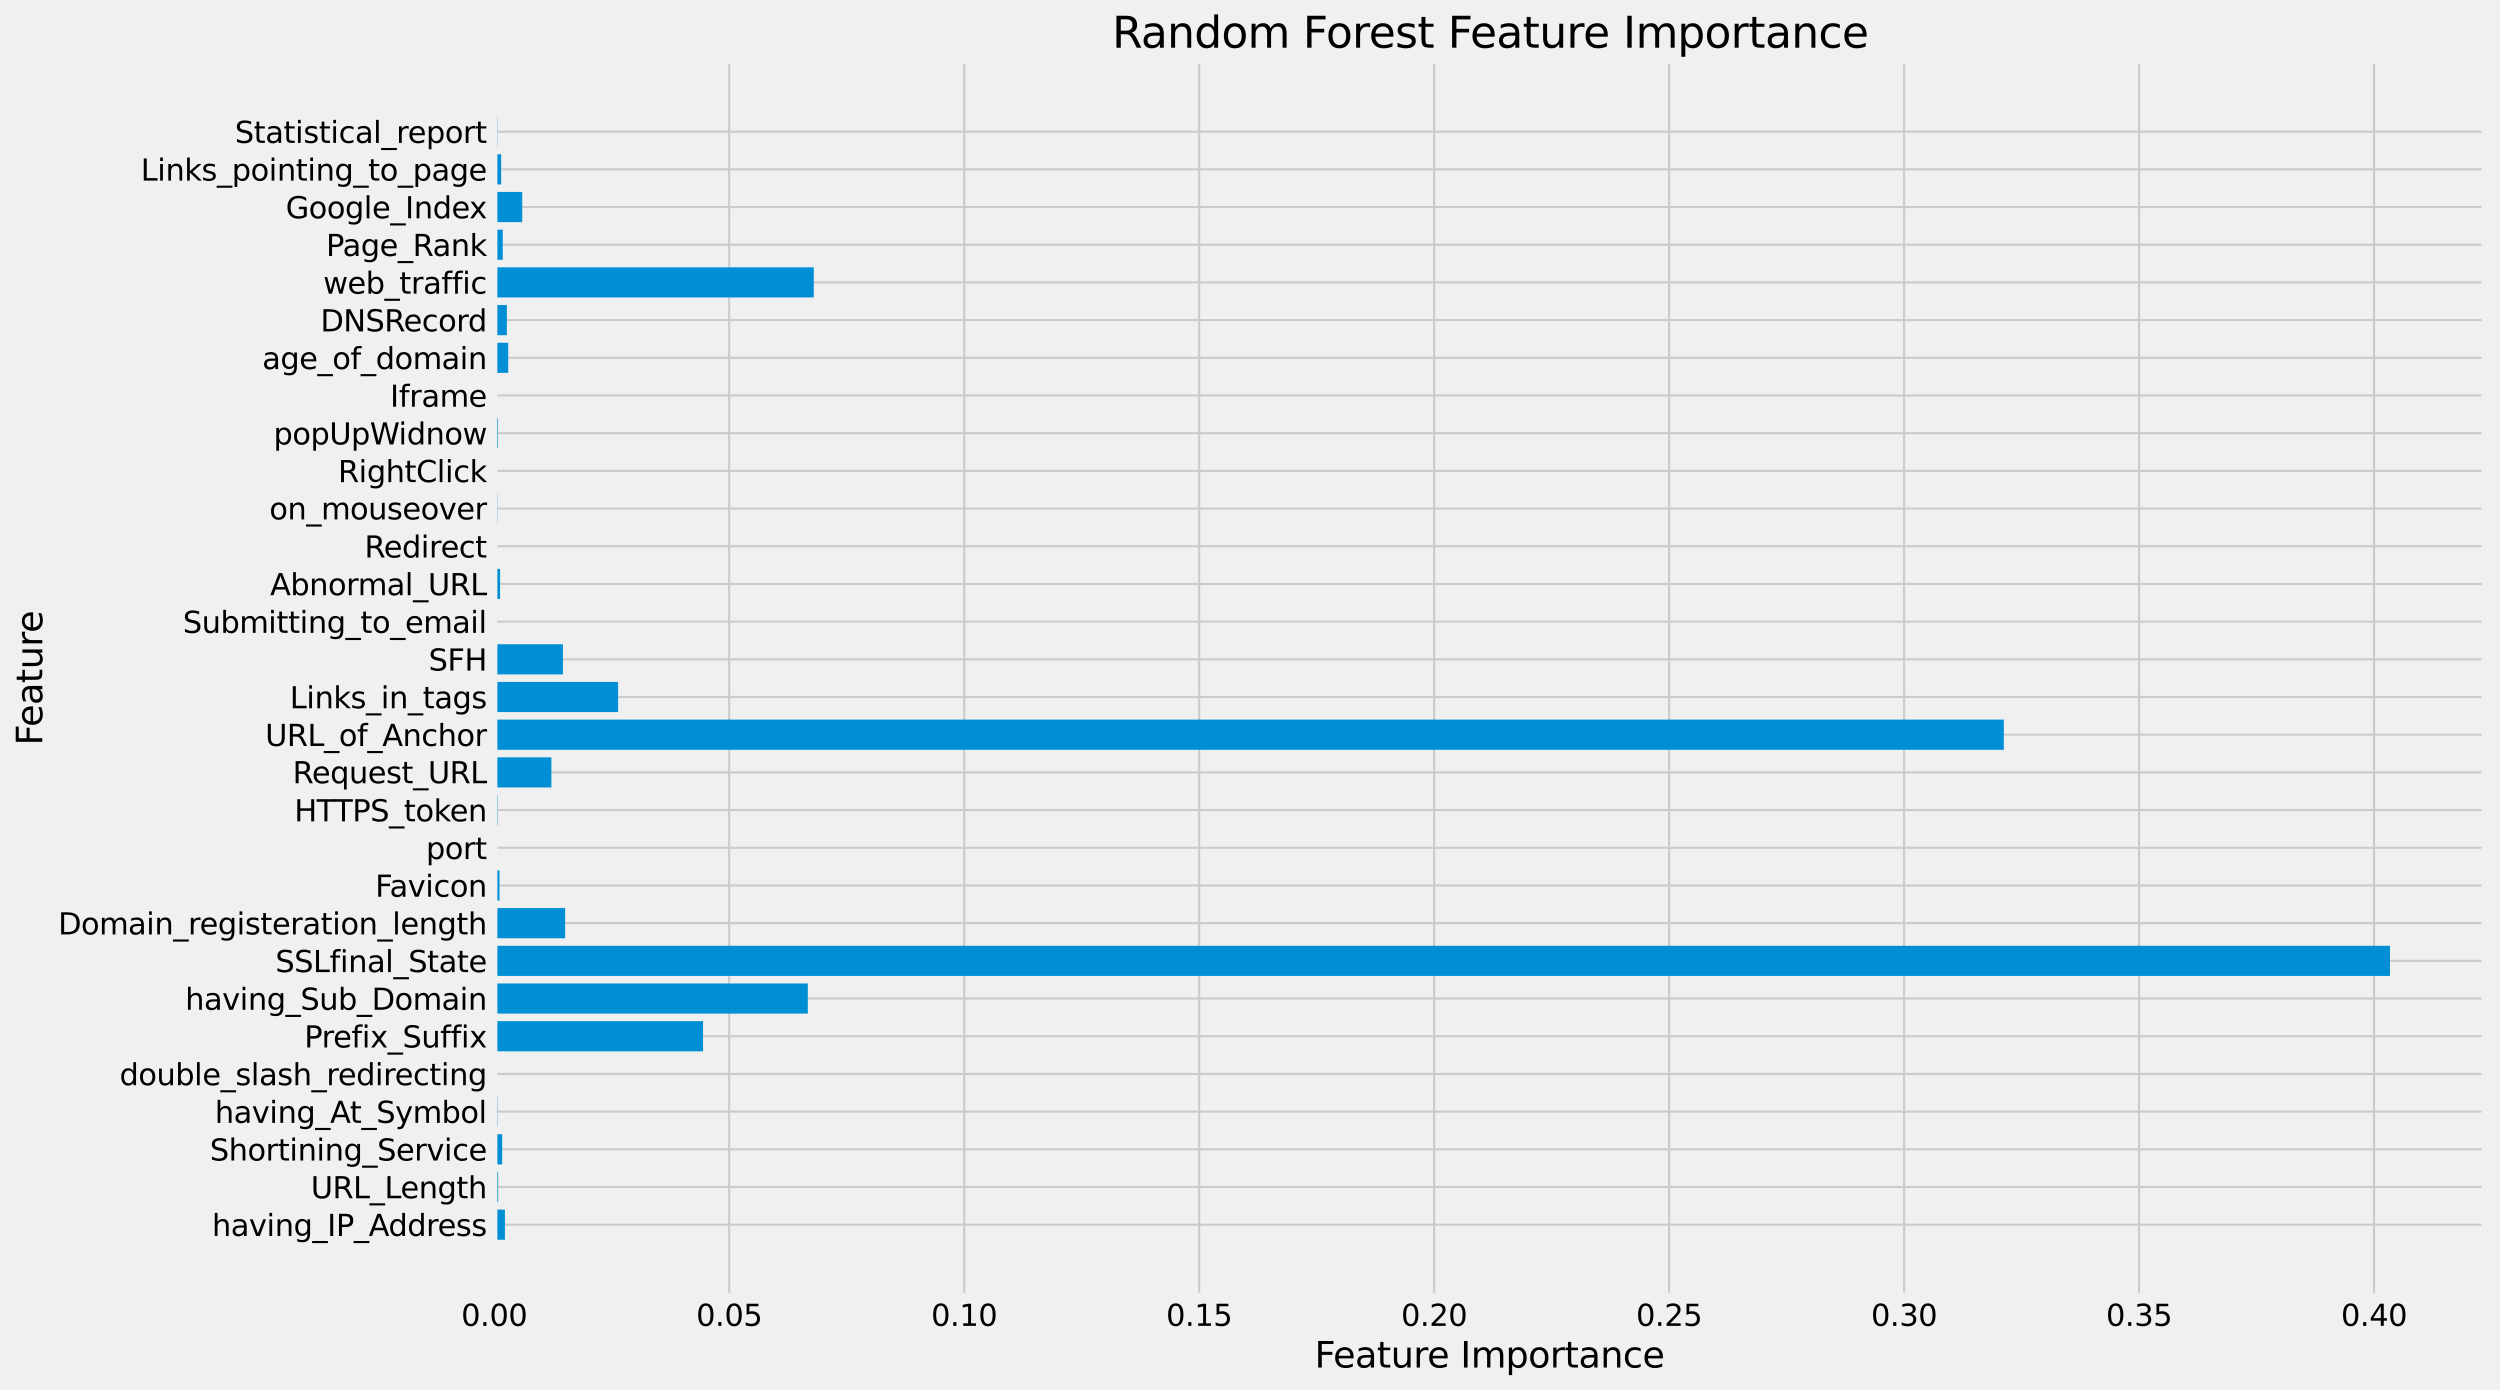 <?xml version="1.0" encoding="utf-8" standalone="no"?>
<!DOCTYPE svg PUBLIC "-//W3C//DTD SVG 1.1//EN"
  "http://www.w3.org/Graphics/SVG/1.1/DTD/svg11.dtd">
<svg xmlns:xlink="http://www.w3.org/1999/xlink" width="1180.088pt" height="656.227pt" viewBox="0 0 1180.088 656.227" xmlns="http://www.w3.org/2000/svg" version="1.1">
 <defs>
  <style type="text/css">*{stroke-linejoin: round; stroke-linecap: butt}</style>
 </defs>
 <g id="figure_1">
  <g id="patch_1">
   <path d="M 0 656.227 
L 1180.088 656.227 
L 1180.088 0 
L 0 0 
z
" style="fill: #f0f0f0"/>
  </g>
  <g id="axes_1">
   <g id="patch_2">
    <path d="M 233.288 611.718 
L 1172.888 611.718 
L 1172.888 28.518 
L 233.288 28.518 
z
" style="fill: #f0f0f0"/>
   </g>
   <g id="matplotlib.axis_1">
    <g id="xtick_1">
     <g id="line2d_1">
      <path d="M 233.288 611.718 
L 233.288 28.518 
" clip-path="url(#p8e2b7fcf3c)" style="fill: none; stroke: #cbcbcb"/>
     </g>
     <g id="line2d_2"/>
     <g id="text_1">
      <!-- 0.00 -->
      <g transform="translate(217.702 625.856)scale(0.14 -0.14)">
       <defs>
        <path id="DejaVuSans-30" d="M 2034 4250 
Q 1547 4250 1301 3770 
Q 1056 3291 1056 2328 
Q 1056 1369 1301 889 
Q 1547 409 2034 409 
Q 2525 409 2770 889 
Q 3016 1369 3016 2328 
Q 3016 3291 2770 3770 
Q 2525 4250 2034 4250 
z
M 2034 4750 
Q 2819 4750 3233 4129 
Q 3647 3509 3647 2328 
Q 3647 1150 3233 529 
Q 2819 -91 2034 -91 
Q 1250 -91 836 529 
Q 422 1150 422 2328 
Q 422 3509 836 4129 
Q 1250 4750 2034 4750 
z
" transform="scale(0.016)"/>
        <path id="DejaVuSans-2e" d="M 684 794 
L 1344 794 
L 1344 0 
L 684 0 
L 684 794 
z
" transform="scale(0.016)"/>
       </defs>
       <use xlink:href="#DejaVuSans-30"/>
       <use xlink:href="#DejaVuSans-2e" x="63.623"/>
       <use xlink:href="#DejaVuSans-30" x="95.41"/>
       <use xlink:href="#DejaVuSans-30" x="159.033"/>
      </g>
     </g>
    </g>
    <g id="xtick_2">
     <g id="line2d_3">
      <path d="M 344.205 611.718 
L 344.205 28.518 
" clip-path="url(#p8e2b7fcf3c)" style="fill: none; stroke: #cbcbcb"/>
     </g>
     <g id="line2d_4"/>
     <g id="text_2">
      <!-- 0.05 -->
      <g transform="translate(328.619 625.856)scale(0.14 -0.14)">
       <defs>
        <path id="DejaVuSans-35" d="M 691 4666 
L 3169 4666 
L 3169 4134 
L 1269 4134 
L 1269 2991 
Q 1406 3038 1543 3061 
Q 1681 3084 1819 3084 
Q 2600 3084 3056 2656 
Q 3513 2228 3513 1497 
Q 3513 744 3044 326 
Q 2575 -91 1722 -91 
Q 1428 -91 1123 -41 
Q 819 9 494 109 
L 494 744 
Q 775 591 1075 516 
Q 1375 441 1709 441 
Q 2250 441 2565 725 
Q 2881 1009 2881 1497 
Q 2881 1984 2565 2268 
Q 2250 2553 1709 2553 
Q 1456 2553 1204 2497 
Q 953 2441 691 2322 
L 691 4666 
z
" transform="scale(0.016)"/>
       </defs>
       <use xlink:href="#DejaVuSans-30"/>
       <use xlink:href="#DejaVuSans-2e" x="63.623"/>
       <use xlink:href="#DejaVuSans-30" x="95.41"/>
       <use xlink:href="#DejaVuSans-35" x="159.033"/>
      </g>
     </g>
    </g>
    <g id="xtick_3">
     <g id="line2d_5">
      <path d="M 455.123 611.718 
L 455.123 28.518 
" clip-path="url(#p8e2b7fcf3c)" style="fill: none; stroke: #cbcbcb"/>
     </g>
     <g id="line2d_6"/>
     <g id="text_3">
      <!-- 0.10 -->
      <g transform="translate(439.537 625.856)scale(0.14 -0.14)">
       <defs>
        <path id="DejaVuSans-31" d="M 794 531 
L 1825 531 
L 1825 4091 
L 703 3866 
L 703 4441 
L 1819 4666 
L 2450 4666 
L 2450 531 
L 3481 531 
L 3481 0 
L 794 0 
L 794 531 
z
" transform="scale(0.016)"/>
       </defs>
       <use xlink:href="#DejaVuSans-30"/>
       <use xlink:href="#DejaVuSans-2e" x="63.623"/>
       <use xlink:href="#DejaVuSans-31" x="95.41"/>
       <use xlink:href="#DejaVuSans-30" x="159.033"/>
      </g>
     </g>
    </g>
    <g id="xtick_4">
     <g id="line2d_7">
      <path d="M 566.04 611.718 
L 566.04 28.518 
" clip-path="url(#p8e2b7fcf3c)" style="fill: none; stroke: #cbcbcb"/>
     </g>
     <g id="line2d_8"/>
     <g id="text_4">
      <!-- 0.15 -->
      <g transform="translate(550.455 625.856)scale(0.14 -0.14)">
       <use xlink:href="#DejaVuSans-30"/>
       <use xlink:href="#DejaVuSans-2e" x="63.623"/>
       <use xlink:href="#DejaVuSans-31" x="95.41"/>
       <use xlink:href="#DejaVuSans-35" x="159.033"/>
      </g>
     </g>
    </g>
    <g id="xtick_5">
     <g id="line2d_9">
      <path d="M 676.958 611.718 
L 676.958 28.518 
" clip-path="url(#p8e2b7fcf3c)" style="fill: none; stroke: #cbcbcb"/>
     </g>
     <g id="line2d_10"/>
     <g id="text_5">
      <!-- 0.20 -->
      <g transform="translate(661.372 625.856)scale(0.14 -0.14)">
       <defs>
        <path id="DejaVuSans-32" d="M 1228 531 
L 3431 531 
L 3431 0 
L 469 0 
L 469 531 
Q 828 903 1448 1529 
Q 2069 2156 2228 2338 
Q 2531 2678 2651 2914 
Q 2772 3150 2772 3378 
Q 2772 3750 2511 3984 
Q 2250 4219 1831 4219 
Q 1534 4219 1204 4116 
Q 875 4013 500 3803 
L 500 4441 
Q 881 4594 1212 4672 
Q 1544 4750 1819 4750 
Q 2544 4750 2975 4387 
Q 3406 4025 3406 3419 
Q 3406 3131 3298 2873 
Q 3191 2616 2906 2266 
Q 2828 2175 2409 1742 
Q 1991 1309 1228 531 
z
" transform="scale(0.016)"/>
       </defs>
       <use xlink:href="#DejaVuSans-30"/>
       <use xlink:href="#DejaVuSans-2e" x="63.623"/>
       <use xlink:href="#DejaVuSans-32" x="95.41"/>
       <use xlink:href="#DejaVuSans-30" x="159.033"/>
      </g>
     </g>
    </g>
    <g id="xtick_6">
     <g id="line2d_11">
      <path d="M 787.876 611.718 
L 787.876 28.518 
" clip-path="url(#p8e2b7fcf3c)" style="fill: none; stroke: #cbcbcb"/>
     </g>
     <g id="line2d_12"/>
     <g id="text_6">
      <!-- 0.25 -->
      <g transform="translate(772.29 625.856)scale(0.14 -0.14)">
       <use xlink:href="#DejaVuSans-30"/>
       <use xlink:href="#DejaVuSans-2e" x="63.623"/>
       <use xlink:href="#DejaVuSans-32" x="95.41"/>
       <use xlink:href="#DejaVuSans-35" x="159.033"/>
      </g>
     </g>
    </g>
    <g id="xtick_7">
     <g id="line2d_13">
      <path d="M 898.793 611.718 
L 898.793 28.518 
" clip-path="url(#p8e2b7fcf3c)" style="fill: none; stroke: #cbcbcb"/>
     </g>
     <g id="line2d_14"/>
     <g id="text_7">
      <!-- 0.30 -->
      <g transform="translate(883.207 625.856)scale(0.14 -0.14)">
       <defs>
        <path id="DejaVuSans-33" d="M 2597 2516 
Q 3050 2419 3304 2112 
Q 3559 1806 3559 1356 
Q 3559 666 3084 287 
Q 2609 -91 1734 -91 
Q 1441 -91 1130 -33 
Q 819 25 488 141 
L 488 750 
Q 750 597 1062 519 
Q 1375 441 1716 441 
Q 2309 441 2620 675 
Q 2931 909 2931 1356 
Q 2931 1769 2642 2001 
Q 2353 2234 1838 2234 
L 1294 2234 
L 1294 2753 
L 1863 2753 
Q 2328 2753 2575 2939 
Q 2822 3125 2822 3475 
Q 2822 3834 2567 4026 
Q 2313 4219 1838 4219 
Q 1578 4219 1281 4162 
Q 984 4106 628 3988 
L 628 4550 
Q 988 4650 1302 4700 
Q 1616 4750 1894 4750 
Q 2613 4750 3031 4423 
Q 3450 4097 3450 3541 
Q 3450 3153 3228 2886 
Q 3006 2619 2597 2516 
z
" transform="scale(0.016)"/>
       </defs>
       <use xlink:href="#DejaVuSans-30"/>
       <use xlink:href="#DejaVuSans-2e" x="63.623"/>
       <use xlink:href="#DejaVuSans-33" x="95.41"/>
       <use xlink:href="#DejaVuSans-30" x="159.033"/>
      </g>
     </g>
    </g>
    <g id="xtick_8">
     <g id="line2d_15">
      <path d="M 1009.711 611.718 
L 1009.711 28.518 
" clip-path="url(#p8e2b7fcf3c)" style="fill: none; stroke: #cbcbcb"/>
     </g>
     <g id="line2d_16"/>
     <g id="text_8">
      <!-- 0.35 -->
      <g transform="translate(994.125 625.856)scale(0.14 -0.14)">
       <use xlink:href="#DejaVuSans-30"/>
       <use xlink:href="#DejaVuSans-2e" x="63.623"/>
       <use xlink:href="#DejaVuSans-33" x="95.41"/>
       <use xlink:href="#DejaVuSans-35" x="159.033"/>
      </g>
     </g>
    </g>
    <g id="xtick_9">
     <g id="line2d_17">
      <path d="M 1120.628 611.718 
L 1120.628 28.518 
" clip-path="url(#p8e2b7fcf3c)" style="fill: none; stroke: #cbcbcb"/>
     </g>
     <g id="line2d_18"/>
     <g id="text_9">
      <!-- 0.40 -->
      <g transform="translate(1105.042 625.856)scale(0.14 -0.14)">
       <defs>
        <path id="DejaVuSans-34" d="M 2419 4116 
L 825 1625 
L 2419 1625 
L 2419 4116 
z
M 2253 4666 
L 3047 4666 
L 3047 1625 
L 3713 1625 
L 3713 1100 
L 3047 1100 
L 3047 0 
L 2419 0 
L 2419 1100 
L 313 1100 
L 313 1709 
L 2253 4666 
z
" transform="scale(0.016)"/>
       </defs>
       <use xlink:href="#DejaVuSans-30"/>
       <use xlink:href="#DejaVuSans-2e" x="63.623"/>
       <use xlink:href="#DejaVuSans-34" x="95.41"/>
       <use xlink:href="#DejaVuSans-30" x="159.033"/>
      </g>
     </g>
    </g>
    <g id="text_10">
     <!-- Feature Importance -->
     <g transform="translate(620.546 645.533)scale(0.168 -0.168)">
      <defs>
       <path id="DejaVuSans-46" d="M 628 4666 
L 3309 4666 
L 3309 4134 
L 1259 4134 
L 1259 2759 
L 3109 2759 
L 3109 2228 
L 1259 2228 
L 1259 0 
L 628 0 
L 628 4666 
z
" transform="scale(0.016)"/>
       <path id="DejaVuSans-65" d="M 3597 1894 
L 3597 1613 
L 953 1613 
Q 991 1019 1311 708 
Q 1631 397 2203 397 
Q 2534 397 2845 478 
Q 3156 559 3463 722 
L 3463 178 
Q 3153 47 2828 -22 
Q 2503 -91 2169 -91 
Q 1331 -91 842 396 
Q 353 884 353 1716 
Q 353 2575 817 3079 
Q 1281 3584 2069 3584 
Q 2775 3584 3186 3129 
Q 3597 2675 3597 1894 
z
M 3022 2063 
Q 3016 2534 2758 2815 
Q 2500 3097 2075 3097 
Q 1594 3097 1305 2825 
Q 1016 2553 972 2059 
L 3022 2063 
z
" transform="scale(0.016)"/>
       <path id="DejaVuSans-61" d="M 2194 1759 
Q 1497 1759 1228 1600 
Q 959 1441 959 1056 
Q 959 750 1161 570 
Q 1363 391 1709 391 
Q 2188 391 2477 730 
Q 2766 1069 2766 1631 
L 2766 1759 
L 2194 1759 
z
M 3341 1997 
L 3341 0 
L 2766 0 
L 2766 531 
Q 2569 213 2275 61 
Q 1981 -91 1556 -91 
Q 1019 -91 701 211 
Q 384 513 384 1019 
Q 384 1609 779 1909 
Q 1175 2209 1959 2209 
L 2766 2209 
L 2766 2266 
Q 2766 2663 2505 2880 
Q 2244 3097 1772 3097 
Q 1472 3097 1187 3025 
Q 903 2953 641 2809 
L 641 3341 
Q 956 3463 1253 3523 
Q 1550 3584 1831 3584 
Q 2591 3584 2966 3190 
Q 3341 2797 3341 1997 
z
" transform="scale(0.016)"/>
       <path id="DejaVuSans-74" d="M 1172 4494 
L 1172 3500 
L 2356 3500 
L 2356 3053 
L 1172 3053 
L 1172 1153 
Q 1172 725 1289 603 
Q 1406 481 1766 481 
L 2356 481 
L 2356 0 
L 1766 0 
Q 1100 0 847 248 
Q 594 497 594 1153 
L 594 3053 
L 172 3053 
L 172 3500 
L 594 3500 
L 594 4494 
L 1172 4494 
z
" transform="scale(0.016)"/>
       <path id="DejaVuSans-75" d="M 544 1381 
L 544 3500 
L 1119 3500 
L 1119 1403 
Q 1119 906 1312 657 
Q 1506 409 1894 409 
Q 2359 409 2629 706 
Q 2900 1003 2900 1516 
L 2900 3500 
L 3475 3500 
L 3475 0 
L 2900 0 
L 2900 538 
Q 2691 219 2414 64 
Q 2138 -91 1772 -91 
Q 1169 -91 856 284 
Q 544 659 544 1381 
z
M 1991 3584 
L 1991 3584 
z
" transform="scale(0.016)"/>
       <path id="DejaVuSans-72" d="M 2631 2963 
Q 2534 3019 2420 3045 
Q 2306 3072 2169 3072 
Q 1681 3072 1420 2755 
Q 1159 2438 1159 1844 
L 1159 0 
L 581 0 
L 581 3500 
L 1159 3500 
L 1159 2956 
Q 1341 3275 1631 3429 
Q 1922 3584 2338 3584 
Q 2397 3584 2469 3576 
Q 2541 3569 2628 3553 
L 2631 2963 
z
" transform="scale(0.016)"/>
       <path id="DejaVuSans-20" transform="scale(0.016)"/>
       <path id="DejaVuSans-49" d="M 628 4666 
L 1259 4666 
L 1259 0 
L 628 0 
L 628 4666 
z
" transform="scale(0.016)"/>
       <path id="DejaVuSans-6d" d="M 3328 2828 
Q 3544 3216 3844 3400 
Q 4144 3584 4550 3584 
Q 5097 3584 5394 3201 
Q 5691 2819 5691 2113 
L 5691 0 
L 5113 0 
L 5113 2094 
Q 5113 2597 4934 2840 
Q 4756 3084 4391 3084 
Q 3944 3084 3684 2787 
Q 3425 2491 3425 1978 
L 3425 0 
L 2847 0 
L 2847 2094 
Q 2847 2600 2669 2842 
Q 2491 3084 2119 3084 
Q 1678 3084 1418 2786 
Q 1159 2488 1159 1978 
L 1159 0 
L 581 0 
L 581 3500 
L 1159 3500 
L 1159 2956 
Q 1356 3278 1631 3431 
Q 1906 3584 2284 3584 
Q 2666 3584 2933 3390 
Q 3200 3197 3328 2828 
z
" transform="scale(0.016)"/>
       <path id="DejaVuSans-70" d="M 1159 525 
L 1159 -1331 
L 581 -1331 
L 581 3500 
L 1159 3500 
L 1159 2969 
Q 1341 3281 1617 3432 
Q 1894 3584 2278 3584 
Q 2916 3584 3314 3078 
Q 3713 2572 3713 1747 
Q 3713 922 3314 415 
Q 2916 -91 2278 -91 
Q 1894 -91 1617 61 
Q 1341 213 1159 525 
z
M 3116 1747 
Q 3116 2381 2855 2742 
Q 2594 3103 2138 3103 
Q 1681 3103 1420 2742 
Q 1159 2381 1159 1747 
Q 1159 1113 1420 752 
Q 1681 391 2138 391 
Q 2594 391 2855 752 
Q 3116 1113 3116 1747 
z
" transform="scale(0.016)"/>
       <path id="DejaVuSans-6f" d="M 1959 3097 
Q 1497 3097 1228 2736 
Q 959 2375 959 1747 
Q 959 1119 1226 758 
Q 1494 397 1959 397 
Q 2419 397 2687 759 
Q 2956 1122 2956 1747 
Q 2956 2369 2687 2733 
Q 2419 3097 1959 3097 
z
M 1959 3584 
Q 2709 3584 3137 3096 
Q 3566 2609 3566 1747 
Q 3566 888 3137 398 
Q 2709 -91 1959 -91 
Q 1206 -91 779 398 
Q 353 888 353 1747 
Q 353 2609 779 3096 
Q 1206 3584 1959 3584 
z
" transform="scale(0.016)"/>
       <path id="DejaVuSans-6e" d="M 3513 2113 
L 3513 0 
L 2938 0 
L 2938 2094 
Q 2938 2591 2744 2837 
Q 2550 3084 2163 3084 
Q 1697 3084 1428 2787 
Q 1159 2491 1159 1978 
L 1159 0 
L 581 0 
L 581 3500 
L 1159 3500 
L 1159 2956 
Q 1366 3272 1645 3428 
Q 1925 3584 2291 3584 
Q 2894 3584 3203 3211 
Q 3513 2838 3513 2113 
z
" transform="scale(0.016)"/>
       <path id="DejaVuSans-63" d="M 3122 3366 
L 3122 2828 
Q 2878 2963 2633 3030 
Q 2388 3097 2138 3097 
Q 1578 3097 1268 2742 
Q 959 2388 959 1747 
Q 959 1106 1268 751 
Q 1578 397 2138 397 
Q 2388 397 2633 464 
Q 2878 531 3122 666 
L 3122 134 
Q 2881 22 2623 -34 
Q 2366 -91 2075 -91 
Q 1284 -91 818 406 
Q 353 903 353 1747 
Q 353 2603 823 3093 
Q 1294 3584 2113 3584 
Q 2378 3584 2631 3529 
Q 2884 3475 3122 3366 
z
" transform="scale(0.016)"/>
      </defs>
      <use xlink:href="#DejaVuSans-46"/>
      <use xlink:href="#DejaVuSans-65" x="52.02"/>
      <use xlink:href="#DejaVuSans-61" x="113.543"/>
      <use xlink:href="#DejaVuSans-74" x="174.822"/>
      <use xlink:href="#DejaVuSans-75" x="214.031"/>
      <use xlink:href="#DejaVuSans-72" x="277.41"/>
      <use xlink:href="#DejaVuSans-65" x="316.273"/>
      <use xlink:href="#DejaVuSans-20" x="377.797"/>
      <use xlink:href="#DejaVuSans-49" x="409.584"/>
      <use xlink:href="#DejaVuSans-6d" x="439.076"/>
      <use xlink:href="#DejaVuSans-70" x="536.488"/>
      <use xlink:href="#DejaVuSans-6f" x="599.965"/>
      <use xlink:href="#DejaVuSans-72" x="661.146"/>
      <use xlink:href="#DejaVuSans-74" x="702.26"/>
      <use xlink:href="#DejaVuSans-61" x="741.469"/>
      <use xlink:href="#DejaVuSans-6e" x="802.748"/>
      <use xlink:href="#DejaVuSans-63" x="866.127"/>
      <use xlink:href="#DejaVuSans-65" x="921.107"/>
     </g>
    </g>
   </g>
   <g id="matplotlib.axis_2">
    <g id="ytick_1">
     <g id="line2d_19">
      <path d="M 233.288 578.093 
L 1172.888 578.093 
" clip-path="url(#p8e2b7fcf3c)" style="fill: none; stroke: #cbcbcb"/>
     </g>
     <g id="line2d_20"/>
     <g id="text_11">
      <!-- having_IP_Address -->
      <g transform="translate(100.08 583.412)scale(0.14 -0.14)">
       <defs>
        <path id="DejaVuSans-68" d="M 3513 2113 
L 3513 0 
L 2938 0 
L 2938 2094 
Q 2938 2591 2744 2837 
Q 2550 3084 2163 3084 
Q 1697 3084 1428 2787 
Q 1159 2491 1159 1978 
L 1159 0 
L 581 0 
L 581 4863 
L 1159 4863 
L 1159 2956 
Q 1366 3272 1645 3428 
Q 1925 3584 2291 3584 
Q 2894 3584 3203 3211 
Q 3513 2838 3513 2113 
z
" transform="scale(0.016)"/>
        <path id="DejaVuSans-76" d="M 191 3500 
L 800 3500 
L 1894 563 
L 2988 3500 
L 3597 3500 
L 2284 0 
L 1503 0 
L 191 3500 
z
" transform="scale(0.016)"/>
        <path id="DejaVuSans-69" d="M 603 3500 
L 1178 3500 
L 1178 0 
L 603 0 
L 603 3500 
z
M 603 4863 
L 1178 4863 
L 1178 4134 
L 603 4134 
L 603 4863 
z
" transform="scale(0.016)"/>
        <path id="DejaVuSans-67" d="M 2906 1791 
Q 2906 2416 2648 2759 
Q 2391 3103 1925 3103 
Q 1463 3103 1205 2759 
Q 947 2416 947 1791 
Q 947 1169 1205 825 
Q 1463 481 1925 481 
Q 2391 481 2648 825 
Q 2906 1169 2906 1791 
z
M 3481 434 
Q 3481 -459 3084 -895 
Q 2688 -1331 1869 -1331 
Q 1566 -1331 1297 -1286 
Q 1028 -1241 775 -1147 
L 775 -588 
Q 1028 -725 1275 -790 
Q 1522 -856 1778 -856 
Q 2344 -856 2625 -561 
Q 2906 -266 2906 331 
L 2906 616 
Q 2728 306 2450 153 
Q 2172 0 1784 0 
Q 1141 0 747 490 
Q 353 981 353 1791 
Q 353 2603 747 3093 
Q 1141 3584 1784 3584 
Q 2172 3584 2450 3431 
Q 2728 3278 2906 2969 
L 2906 3500 
L 3481 3500 
L 3481 434 
z
" transform="scale(0.016)"/>
        <path id="DejaVuSans-5f" d="M 3263 -1063 
L 3263 -1509 
L -63 -1509 
L -63 -1063 
L 3263 -1063 
z
" transform="scale(0.016)"/>
        <path id="DejaVuSans-50" d="M 1259 4147 
L 1259 2394 
L 2053 2394 
Q 2494 2394 2734 2622 
Q 2975 2850 2975 3272 
Q 2975 3691 2734 3919 
Q 2494 4147 2053 4147 
L 1259 4147 
z
M 628 4666 
L 2053 4666 
Q 2838 4666 3239 4311 
Q 3641 3956 3641 3272 
Q 3641 2581 3239 2228 
Q 2838 1875 2053 1875 
L 1259 1875 
L 1259 0 
L 628 0 
L 628 4666 
z
" transform="scale(0.016)"/>
        <path id="DejaVuSans-41" d="M 2188 4044 
L 1331 1722 
L 3047 1722 
L 2188 4044 
z
M 1831 4666 
L 2547 4666 
L 4325 0 
L 3669 0 
L 3244 1197 
L 1141 1197 
L 716 0 
L 50 0 
L 1831 4666 
z
" transform="scale(0.016)"/>
        <path id="DejaVuSans-64" d="M 2906 2969 
L 2906 4863 
L 3481 4863 
L 3481 0 
L 2906 0 
L 2906 525 
Q 2725 213 2448 61 
Q 2172 -91 1784 -91 
Q 1150 -91 751 415 
Q 353 922 353 1747 
Q 353 2572 751 3078 
Q 1150 3584 1784 3584 
Q 2172 3584 2448 3432 
Q 2725 3281 2906 2969 
z
M 947 1747 
Q 947 1113 1208 752 
Q 1469 391 1925 391 
Q 2381 391 2643 752 
Q 2906 1113 2906 1747 
Q 2906 2381 2643 2742 
Q 2381 3103 1925 3103 
Q 1469 3103 1208 2742 
Q 947 2381 947 1747 
z
" transform="scale(0.016)"/>
        <path id="DejaVuSans-73" d="M 2834 3397 
L 2834 2853 
Q 2591 2978 2328 3040 
Q 2066 3103 1784 3103 
Q 1356 3103 1142 2972 
Q 928 2841 928 2578 
Q 928 2378 1081 2264 
Q 1234 2150 1697 2047 
L 1894 2003 
Q 2506 1872 2764 1633 
Q 3022 1394 3022 966 
Q 3022 478 2636 193 
Q 2250 -91 1575 -91 
Q 1294 -91 989 -36 
Q 684 19 347 128 
L 347 722 
Q 666 556 975 473 
Q 1284 391 1588 391 
Q 1994 391 2212 530 
Q 2431 669 2431 922 
Q 2431 1156 2273 1281 
Q 2116 1406 1581 1522 
L 1381 1569 
Q 847 1681 609 1914 
Q 372 2147 372 2553 
Q 372 3047 722 3315 
Q 1072 3584 1716 3584 
Q 2034 3584 2315 3537 
Q 2597 3491 2834 3397 
z
" transform="scale(0.016)"/>
       </defs>
       <use xlink:href="#DejaVuSans-68"/>
       <use xlink:href="#DejaVuSans-61" x="63.379"/>
       <use xlink:href="#DejaVuSans-76" x="124.658"/>
       <use xlink:href="#DejaVuSans-69" x="183.838"/>
       <use xlink:href="#DejaVuSans-6e" x="211.621"/>
       <use xlink:href="#DejaVuSans-67" x="275"/>
       <use xlink:href="#DejaVuSans-5f" x="338.477"/>
       <use xlink:href="#DejaVuSans-49" x="388.477"/>
       <use xlink:href="#DejaVuSans-50" x="417.969"/>
       <use xlink:href="#DejaVuSans-5f" x="478.271"/>
       <use xlink:href="#DejaVuSans-41" x="528.271"/>
       <use xlink:href="#DejaVuSans-64" x="594.93"/>
       <use xlink:href="#DejaVuSans-64" x="658.406"/>
       <use xlink:href="#DejaVuSans-72" x="721.883"/>
       <use xlink:href="#DejaVuSans-65" x="760.746"/>
       <use xlink:href="#DejaVuSans-73" x="822.27"/>
       <use xlink:href="#DejaVuSans-73" x="874.369"/>
      </g>
     </g>
    </g>
    <g id="ytick_2">
     <g id="line2d_21">
      <path d="M 233.288 560.301 
L 1172.888 560.301 
" clip-path="url(#p8e2b7fcf3c)" style="fill: none; stroke: #cbcbcb"/>
     </g>
     <g id="line2d_22"/>
     <g id="text_12">
      <!-- URL_Length -->
      <g transform="translate(146.722 565.62)scale(0.14 -0.14)">
       <defs>
        <path id="DejaVuSans-55" d="M 556 4666 
L 1191 4666 
L 1191 1831 
Q 1191 1081 1462 751 
Q 1734 422 2344 422 
Q 2950 422 3222 751 
Q 3494 1081 3494 1831 
L 3494 4666 
L 4128 4666 
L 4128 1753 
Q 4128 841 3676 375 
Q 3225 -91 2344 -91 
Q 1459 -91 1007 375 
Q 556 841 556 1753 
L 556 4666 
z
" transform="scale(0.016)"/>
        <path id="DejaVuSans-52" d="M 2841 2188 
Q 3044 2119 3236 1894 
Q 3428 1669 3622 1275 
L 4263 0 
L 3584 0 
L 2988 1197 
Q 2756 1666 2539 1819 
Q 2322 1972 1947 1972 
L 1259 1972 
L 1259 0 
L 628 0 
L 628 4666 
L 2053 4666 
Q 2853 4666 3247 4331 
Q 3641 3997 3641 3322 
Q 3641 2881 3436 2590 
Q 3231 2300 2841 2188 
z
M 1259 4147 
L 1259 2491 
L 2053 2491 
Q 2509 2491 2742 2702 
Q 2975 2913 2975 3322 
Q 2975 3731 2742 3939 
Q 2509 4147 2053 4147 
L 1259 4147 
z
" transform="scale(0.016)"/>
        <path id="DejaVuSans-4c" d="M 628 4666 
L 1259 4666 
L 1259 531 
L 3531 531 
L 3531 0 
L 628 0 
L 628 4666 
z
" transform="scale(0.016)"/>
       </defs>
       <use xlink:href="#DejaVuSans-55"/>
       <use xlink:href="#DejaVuSans-52" x="73.193"/>
       <use xlink:href="#DejaVuSans-4c" x="142.676"/>
       <use xlink:href="#DejaVuSans-5f" x="198.389"/>
       <use xlink:href="#DejaVuSans-4c" x="248.389"/>
       <use xlink:href="#DejaVuSans-65" x="302.352"/>
       <use xlink:href="#DejaVuSans-6e" x="363.875"/>
       <use xlink:href="#DejaVuSans-67" x="427.254"/>
       <use xlink:href="#DejaVuSans-74" x="490.73"/>
       <use xlink:href="#DejaVuSans-68" x="529.939"/>
      </g>
     </g>
    </g>
    <g id="ytick_3">
     <g id="line2d_23">
      <path d="M 233.288 542.51 
L 1172.888 542.51 
" clip-path="url(#p8e2b7fcf3c)" style="fill: none; stroke: #cbcbcb"/>
     </g>
     <g id="line2d_24"/>
     <g id="text_13">
      <!-- Shortining_Service -->
      <g transform="translate(99.061 547.829)scale(0.14 -0.14)">
       <defs>
        <path id="DejaVuSans-53" d="M 3425 4513 
L 3425 3897 
Q 3066 4069 2747 4153 
Q 2428 4238 2131 4238 
Q 1616 4238 1336 4038 
Q 1056 3838 1056 3469 
Q 1056 3159 1242 3001 
Q 1428 2844 1947 2747 
L 2328 2669 
Q 3034 2534 3370 2195 
Q 3706 1856 3706 1288 
Q 3706 609 3251 259 
Q 2797 -91 1919 -91 
Q 1588 -91 1214 -16 
Q 841 59 441 206 
L 441 856 
Q 825 641 1194 531 
Q 1563 422 1919 422 
Q 2459 422 2753 634 
Q 3047 847 3047 1241 
Q 3047 1584 2836 1778 
Q 2625 1972 2144 2069 
L 1759 2144 
Q 1053 2284 737 2584 
Q 422 2884 422 3419 
Q 422 4038 858 4394 
Q 1294 4750 2059 4750 
Q 2388 4750 2728 4690 
Q 3069 4631 3425 4513 
z
" transform="scale(0.016)"/>
       </defs>
       <use xlink:href="#DejaVuSans-53"/>
       <use xlink:href="#DejaVuSans-68" x="63.477"/>
       <use xlink:href="#DejaVuSans-6f" x="126.855"/>
       <use xlink:href="#DejaVuSans-72" x="188.037"/>
       <use xlink:href="#DejaVuSans-74" x="229.15"/>
       <use xlink:href="#DejaVuSans-69" x="268.359"/>
       <use xlink:href="#DejaVuSans-6e" x="296.143"/>
       <use xlink:href="#DejaVuSans-69" x="359.521"/>
       <use xlink:href="#DejaVuSans-6e" x="387.305"/>
       <use xlink:href="#DejaVuSans-67" x="450.684"/>
       <use xlink:href="#DejaVuSans-5f" x="514.16"/>
       <use xlink:href="#DejaVuSans-53" x="564.16"/>
       <use xlink:href="#DejaVuSans-65" x="627.637"/>
       <use xlink:href="#DejaVuSans-72" x="689.16"/>
       <use xlink:href="#DejaVuSans-76" x="730.273"/>
       <use xlink:href="#DejaVuSans-69" x="789.453"/>
       <use xlink:href="#DejaVuSans-63" x="817.236"/>
       <use xlink:href="#DejaVuSans-65" x="872.217"/>
      </g>
     </g>
    </g>
    <g id="ytick_4">
     <g id="line2d_25">
      <path d="M 233.288 524.719 
L 1172.888 524.719 
" clip-path="url(#p8e2b7fcf3c)" style="fill: none; stroke: #cbcbcb"/>
     </g>
     <g id="line2d_26"/>
     <g id="text_14">
      <!-- having_At_Symbol -->
      <g transform="translate(101.425 530.038)scale(0.14 -0.14)">
       <defs>
        <path id="DejaVuSans-79" d="M 2059 -325 
Q 1816 -950 1584 -1140 
Q 1353 -1331 966 -1331 
L 506 -1331 
L 506 -850 
L 844 -850 
Q 1081 -850 1212 -737 
Q 1344 -625 1503 -206 
L 1606 56 
L 191 3500 
L 800 3500 
L 1894 763 
L 2988 3500 
L 3597 3500 
L 2059 -325 
z
" transform="scale(0.016)"/>
        <path id="DejaVuSans-62" d="M 3116 1747 
Q 3116 2381 2855 2742 
Q 2594 3103 2138 3103 
Q 1681 3103 1420 2742 
Q 1159 2381 1159 1747 
Q 1159 1113 1420 752 
Q 1681 391 2138 391 
Q 2594 391 2855 752 
Q 3116 1113 3116 1747 
z
M 1159 2969 
Q 1341 3281 1617 3432 
Q 1894 3584 2278 3584 
Q 2916 3584 3314 3078 
Q 3713 2572 3713 1747 
Q 3713 922 3314 415 
Q 2916 -91 2278 -91 
Q 1894 -91 1617 61 
Q 1341 213 1159 525 
L 1159 0 
L 581 0 
L 581 4863 
L 1159 4863 
L 1159 2969 
z
" transform="scale(0.016)"/>
        <path id="DejaVuSans-6c" d="M 603 4863 
L 1178 4863 
L 1178 0 
L 603 0 
L 603 4863 
z
" transform="scale(0.016)"/>
       </defs>
       <use xlink:href="#DejaVuSans-68"/>
       <use xlink:href="#DejaVuSans-61" x="63.379"/>
       <use xlink:href="#DejaVuSans-76" x="124.658"/>
       <use xlink:href="#DejaVuSans-69" x="183.838"/>
       <use xlink:href="#DejaVuSans-6e" x="211.621"/>
       <use xlink:href="#DejaVuSans-67" x="275"/>
       <use xlink:href="#DejaVuSans-5f" x="338.477"/>
       <use xlink:href="#DejaVuSans-41" x="388.477"/>
       <use xlink:href="#DejaVuSans-74" x="455.135"/>
       <use xlink:href="#DejaVuSans-5f" x="494.344"/>
       <use xlink:href="#DejaVuSans-53" x="544.344"/>
       <use xlink:href="#DejaVuSans-79" x="607.82"/>
       <use xlink:href="#DejaVuSans-6d" x="667"/>
       <use xlink:href="#DejaVuSans-62" x="764.412"/>
       <use xlink:href="#DejaVuSans-6f" x="827.889"/>
       <use xlink:href="#DejaVuSans-6c" x="889.07"/>
      </g>
     </g>
    </g>
    <g id="ytick_5">
     <g id="line2d_27">
      <path d="M 233.288 506.927 
L 1172.888 506.927 
" clip-path="url(#p8e2b7fcf3c)" style="fill: none; stroke: #cbcbcb"/>
     </g>
     <g id="line2d_28"/>
     <g id="text_15">
      <!-- double_slash_redirecting -->
      <g transform="translate(56.42 512.246)scale(0.14 -0.14)">
       <use xlink:href="#DejaVuSans-64"/>
       <use xlink:href="#DejaVuSans-6f" x="63.477"/>
       <use xlink:href="#DejaVuSans-75" x="124.658"/>
       <use xlink:href="#DejaVuSans-62" x="188.037"/>
       <use xlink:href="#DejaVuSans-6c" x="251.514"/>
       <use xlink:href="#DejaVuSans-65" x="279.297"/>
       <use xlink:href="#DejaVuSans-5f" x="340.82"/>
       <use xlink:href="#DejaVuSans-73" x="390.82"/>
       <use xlink:href="#DejaVuSans-6c" x="442.92"/>
       <use xlink:href="#DejaVuSans-61" x="470.703"/>
       <use xlink:href="#DejaVuSans-73" x="531.982"/>
       <use xlink:href="#DejaVuSans-68" x="584.082"/>
       <use xlink:href="#DejaVuSans-5f" x="647.461"/>
       <use xlink:href="#DejaVuSans-72" x="697.461"/>
       <use xlink:href="#DejaVuSans-65" x="736.324"/>
       <use xlink:href="#DejaVuSans-64" x="797.848"/>
       <use xlink:href="#DejaVuSans-69" x="861.324"/>
       <use xlink:href="#DejaVuSans-72" x="889.107"/>
       <use xlink:href="#DejaVuSans-65" x="927.971"/>
       <use xlink:href="#DejaVuSans-63" x="989.494"/>
       <use xlink:href="#DejaVuSans-74" x="1044.475"/>
       <use xlink:href="#DejaVuSans-69" x="1083.684"/>
       <use xlink:href="#DejaVuSans-6e" x="1111.467"/>
       <use xlink:href="#DejaVuSans-67" x="1174.846"/>
      </g>
     </g>
    </g>
    <g id="ytick_6">
     <g id="line2d_29">
      <path d="M 233.288 489.136 
L 1172.888 489.136 
" clip-path="url(#p8e2b7fcf3c)" style="fill: none; stroke: #cbcbcb"/>
     </g>
     <g id="line2d_30"/>
     <g id="text_16">
      <!-- Prefix_Suffix -->
      <g transform="translate(143.64 494.455)scale(0.14 -0.14)">
       <defs>
        <path id="DejaVuSans-66" d="M 2375 4863 
L 2375 4384 
L 1825 4384 
Q 1516 4384 1395 4259 
Q 1275 4134 1275 3809 
L 1275 3500 
L 2222 3500 
L 2222 3053 
L 1275 3053 
L 1275 0 
L 697 0 
L 697 3053 
L 147 3053 
L 147 3500 
L 697 3500 
L 697 3744 
Q 697 4328 969 4595 
Q 1241 4863 1831 4863 
L 2375 4863 
z
" transform="scale(0.016)"/>
        <path id="DejaVuSans-78" d="M 3513 3500 
L 2247 1797 
L 3578 0 
L 2900 0 
L 1881 1375 
L 863 0 
L 184 0 
L 1544 1831 
L 300 3500 
L 978 3500 
L 1906 2253 
L 2834 3500 
L 3513 3500 
z
" transform="scale(0.016)"/>
       </defs>
       <use xlink:href="#DejaVuSans-50"/>
       <use xlink:href="#DejaVuSans-72" x="58.553"/>
       <use xlink:href="#DejaVuSans-65" x="97.416"/>
       <use xlink:href="#DejaVuSans-66" x="158.939"/>
       <use xlink:href="#DejaVuSans-69" x="194.145"/>
       <use xlink:href="#DejaVuSans-78" x="221.928"/>
       <use xlink:href="#DejaVuSans-5f" x="281.107"/>
       <use xlink:href="#DejaVuSans-53" x="331.107"/>
       <use xlink:href="#DejaVuSans-75" x="394.584"/>
       <use xlink:href="#DejaVuSans-66" x="457.963"/>
       <use xlink:href="#DejaVuSans-66" x="493.168"/>
       <use xlink:href="#DejaVuSans-69" x="528.373"/>
       <use xlink:href="#DejaVuSans-78" x="556.156"/>
      </g>
     </g>
    </g>
    <g id="ytick_7">
     <g id="line2d_31">
      <path d="M 233.288 471.345 
L 1172.888 471.345 
" clip-path="url(#p8e2b7fcf3c)" style="fill: none; stroke: #cbcbcb"/>
     </g>
     <g id="line2d_32"/>
     <g id="text_17">
      <!-- having_Sub_Domain -->
      <g transform="translate(87.427 476.664)scale(0.14 -0.14)">
       <defs>
        <path id="DejaVuSans-44" d="M 1259 4147 
L 1259 519 
L 2022 519 
Q 2988 519 3436 956 
Q 3884 1394 3884 2338 
Q 3884 3275 3436 3711 
Q 2988 4147 2022 4147 
L 1259 4147 
z
M 628 4666 
L 1925 4666 
Q 3281 4666 3915 4102 
Q 4550 3538 4550 2338 
Q 4550 1131 3912 565 
Q 3275 0 1925 0 
L 628 0 
L 628 4666 
z
" transform="scale(0.016)"/>
       </defs>
       <use xlink:href="#DejaVuSans-68"/>
       <use xlink:href="#DejaVuSans-61" x="63.379"/>
       <use xlink:href="#DejaVuSans-76" x="124.658"/>
       <use xlink:href="#DejaVuSans-69" x="183.838"/>
       <use xlink:href="#DejaVuSans-6e" x="211.621"/>
       <use xlink:href="#DejaVuSans-67" x="275"/>
       <use xlink:href="#DejaVuSans-5f" x="338.477"/>
       <use xlink:href="#DejaVuSans-53" x="388.477"/>
       <use xlink:href="#DejaVuSans-75" x="451.953"/>
       <use xlink:href="#DejaVuSans-62" x="515.332"/>
       <use xlink:href="#DejaVuSans-5f" x="578.809"/>
       <use xlink:href="#DejaVuSans-44" x="628.809"/>
       <use xlink:href="#DejaVuSans-6f" x="705.811"/>
       <use xlink:href="#DejaVuSans-6d" x="766.992"/>
       <use xlink:href="#DejaVuSans-61" x="864.404"/>
       <use xlink:href="#DejaVuSans-69" x="925.684"/>
       <use xlink:href="#DejaVuSans-6e" x="953.467"/>
      </g>
     </g>
    </g>
    <g id="ytick_8">
     <g id="line2d_33">
      <path d="M 233.288 453.553 
L 1172.888 453.553 
" clip-path="url(#p8e2b7fcf3c)" style="fill: none; stroke: #cbcbcb"/>
     </g>
     <g id="line2d_34"/>
     <g id="text_18">
      <!-- SSLfinal_State -->
      <g transform="translate(129.994 458.872)scale(0.14 -0.14)">
       <use xlink:href="#DejaVuSans-53"/>
       <use xlink:href="#DejaVuSans-53" x="63.477"/>
       <use xlink:href="#DejaVuSans-4c" x="126.953"/>
       <use xlink:href="#DejaVuSans-66" x="182.666"/>
       <use xlink:href="#DejaVuSans-69" x="217.871"/>
       <use xlink:href="#DejaVuSans-6e" x="245.654"/>
       <use xlink:href="#DejaVuSans-61" x="309.033"/>
       <use xlink:href="#DejaVuSans-6c" x="370.312"/>
       <use xlink:href="#DejaVuSans-5f" x="398.096"/>
       <use xlink:href="#DejaVuSans-53" x="448.096"/>
       <use xlink:href="#DejaVuSans-74" x="511.572"/>
       <use xlink:href="#DejaVuSans-61" x="550.781"/>
       <use xlink:href="#DejaVuSans-74" x="612.061"/>
       <use xlink:href="#DejaVuSans-65" x="651.27"/>
      </g>
     </g>
    </g>
    <g id="ytick_9">
     <g id="line2d_35">
      <path d="M 233.288 435.762 
L 1172.888 435.762 
" clip-path="url(#p8e2b7fcf3c)" style="fill: none; stroke: #cbcbcb"/>
     </g>
     <g id="line2d_36"/>
     <g id="text_19">
      <!-- Domain_registeration_length -->
      <g transform="translate(27.459 441.081)scale(0.14 -0.14)">
       <use xlink:href="#DejaVuSans-44"/>
       <use xlink:href="#DejaVuSans-6f" x="77.002"/>
       <use xlink:href="#DejaVuSans-6d" x="138.184"/>
       <use xlink:href="#DejaVuSans-61" x="235.596"/>
       <use xlink:href="#DejaVuSans-69" x="296.875"/>
       <use xlink:href="#DejaVuSans-6e" x="324.658"/>
       <use xlink:href="#DejaVuSans-5f" x="388.037"/>
       <use xlink:href="#DejaVuSans-72" x="438.037"/>
       <use xlink:href="#DejaVuSans-65" x="476.9"/>
       <use xlink:href="#DejaVuSans-67" x="538.424"/>
       <use xlink:href="#DejaVuSans-69" x="601.9"/>
       <use xlink:href="#DejaVuSans-73" x="629.684"/>
       <use xlink:href="#DejaVuSans-74" x="681.783"/>
       <use xlink:href="#DejaVuSans-65" x="720.992"/>
       <use xlink:href="#DejaVuSans-72" x="782.516"/>
       <use xlink:href="#DejaVuSans-61" x="823.629"/>
       <use xlink:href="#DejaVuSans-74" x="884.908"/>
       <use xlink:href="#DejaVuSans-69" x="924.117"/>
       <use xlink:href="#DejaVuSans-6f" x="951.9"/>
       <use xlink:href="#DejaVuSans-6e" x="1013.082"/>
       <use xlink:href="#DejaVuSans-5f" x="1076.461"/>
       <use xlink:href="#DejaVuSans-6c" x="1126.461"/>
       <use xlink:href="#DejaVuSans-65" x="1154.244"/>
       <use xlink:href="#DejaVuSans-6e" x="1215.768"/>
       <use xlink:href="#DejaVuSans-67" x="1279.146"/>
       <use xlink:href="#DejaVuSans-74" x="1342.623"/>
       <use xlink:href="#DejaVuSans-68" x="1381.832"/>
      </g>
     </g>
    </g>
    <g id="ytick_10">
     <g id="line2d_37">
      <path d="M 233.288 417.971 
L 1172.888 417.971 
" clip-path="url(#p8e2b7fcf3c)" style="fill: none; stroke: #cbcbcb"/>
     </g>
     <g id="line2d_38"/>
     <g id="text_20">
      <!-- Favicon -->
      <g transform="translate(177.121 423.29)scale(0.14 -0.14)">
       <use xlink:href="#DejaVuSans-46"/>
       <use xlink:href="#DejaVuSans-61" x="48.395"/>
       <use xlink:href="#DejaVuSans-76" x="109.674"/>
       <use xlink:href="#DejaVuSans-69" x="168.854"/>
       <use xlink:href="#DejaVuSans-63" x="196.637"/>
       <use xlink:href="#DejaVuSans-6f" x="251.617"/>
       <use xlink:href="#DejaVuSans-6e" x="312.799"/>
      </g>
     </g>
    </g>
    <g id="ytick_11">
     <g id="line2d_39">
      <path d="M 233.288 400.179 
L 1172.888 400.179 
" clip-path="url(#p8e2b7fcf3c)" style="fill: none; stroke: #cbcbcb"/>
     </g>
     <g id="line2d_40"/>
     <g id="text_21">
      <!-- port -->
      <g transform="translate(201.09 405.498)scale(0.14 -0.14)">
       <use xlink:href="#DejaVuSans-70"/>
       <use xlink:href="#DejaVuSans-6f" x="63.477"/>
       <use xlink:href="#DejaVuSans-72" x="124.658"/>
       <use xlink:href="#DejaVuSans-74" x="165.771"/>
      </g>
     </g>
    </g>
    <g id="ytick_12">
     <g id="line2d_41">
      <path d="M 233.288 382.388 
L 1172.888 382.388 
" clip-path="url(#p8e2b7fcf3c)" style="fill: none; stroke: #cbcbcb"/>
     </g>
     <g id="line2d_42"/>
     <g id="text_22">
      <!-- HTTPS_token -->
      <g transform="translate(138.932 387.707)scale(0.14 -0.14)">
       <defs>
        <path id="DejaVuSans-48" d="M 628 4666 
L 1259 4666 
L 1259 2753 
L 3553 2753 
L 3553 4666 
L 4184 4666 
L 4184 0 
L 3553 0 
L 3553 2222 
L 1259 2222 
L 1259 0 
L 628 0 
L 628 4666 
z
" transform="scale(0.016)"/>
        <path id="DejaVuSans-54" d="M -19 4666 
L 3928 4666 
L 3928 4134 
L 2272 4134 
L 2272 0 
L 1638 0 
L 1638 4134 
L -19 4134 
L -19 4666 
z
" transform="scale(0.016)"/>
        <path id="DejaVuSans-6b" d="M 581 4863 
L 1159 4863 
L 1159 1991 
L 2875 3500 
L 3609 3500 
L 1753 1863 
L 3688 0 
L 2938 0 
L 1159 1709 
L 1159 0 
L 581 0 
L 581 4863 
z
" transform="scale(0.016)"/>
       </defs>
       <use xlink:href="#DejaVuSans-48"/>
       <use xlink:href="#DejaVuSans-54" x="75.195"/>
       <use xlink:href="#DejaVuSans-54" x="134.529"/>
       <use xlink:href="#DejaVuSans-50" x="195.613"/>
       <use xlink:href="#DejaVuSans-53" x="255.916"/>
       <use xlink:href="#DejaVuSans-5f" x="319.393"/>
       <use xlink:href="#DejaVuSans-74" x="369.393"/>
       <use xlink:href="#DejaVuSans-6f" x="408.602"/>
       <use xlink:href="#DejaVuSans-6b" x="469.783"/>
       <use xlink:href="#DejaVuSans-65" x="524.068"/>
       <use xlink:href="#DejaVuSans-6e" x="585.592"/>
      </g>
     </g>
    </g>
    <g id="ytick_13">
     <g id="line2d_43">
      <path d="M 233.288 364.597 
L 1172.888 364.597 
" clip-path="url(#p8e2b7fcf3c)" style="fill: none; stroke: #cbcbcb"/>
     </g>
     <g id="line2d_44"/>
     <g id="text_23">
      <!-- Request_URL -->
      <g transform="translate(138.145 369.721)scale(0.14 -0.14)">
       <defs>
        <path id="DejaVuSans-71" d="M 947 1747 
Q 947 1113 1208 752 
Q 1469 391 1925 391 
Q 2381 391 2643 752 
Q 2906 1113 2906 1747 
Q 2906 2381 2643 2742 
Q 2381 3103 1925 3103 
Q 1469 3103 1208 2742 
Q 947 2381 947 1747 
z
M 2906 525 
Q 2725 213 2448 61 
Q 2172 -91 1784 -91 
Q 1150 -91 751 415 
Q 353 922 353 1747 
Q 353 2572 751 3078 
Q 1150 3584 1784 3584 
Q 2172 3584 2448 3432 
Q 2725 3281 2906 2969 
L 2906 3500 
L 3481 3500 
L 3481 -1331 
L 2906 -1331 
L 2906 525 
z
" transform="scale(0.016)"/>
       </defs>
       <use xlink:href="#DejaVuSans-52"/>
       <use xlink:href="#DejaVuSans-65" x="64.982"/>
       <use xlink:href="#DejaVuSans-71" x="126.506"/>
       <use xlink:href="#DejaVuSans-75" x="189.982"/>
       <use xlink:href="#DejaVuSans-65" x="253.361"/>
       <use xlink:href="#DejaVuSans-73" x="314.885"/>
       <use xlink:href="#DejaVuSans-74" x="366.984"/>
       <use xlink:href="#DejaVuSans-5f" x="406.193"/>
       <use xlink:href="#DejaVuSans-55" x="456.193"/>
       <use xlink:href="#DejaVuSans-52" x="529.387"/>
       <use xlink:href="#DejaVuSans-4c" x="598.869"/>
      </g>
     </g>
    </g>
    <g id="ytick_14">
     <g id="line2d_45">
      <path d="M 233.288 346.805 
L 1172.888 346.805 
" clip-path="url(#p8e2b7fcf3c)" style="fill: none; stroke: #cbcbcb"/>
     </g>
     <g id="line2d_46"/>
     <g id="text_24">
      <!-- URL_of_Anchor -->
      <g transform="translate(125.177 352.124)scale(0.14 -0.14)">
       <use xlink:href="#DejaVuSans-55"/>
       <use xlink:href="#DejaVuSans-52" x="73.193"/>
       <use xlink:href="#DejaVuSans-4c" x="142.676"/>
       <use xlink:href="#DejaVuSans-5f" x="198.389"/>
       <use xlink:href="#DejaVuSans-6f" x="248.389"/>
       <use xlink:href="#DejaVuSans-66" x="309.57"/>
       <use xlink:href="#DejaVuSans-5f" x="344.775"/>
       <use xlink:href="#DejaVuSans-41" x="394.775"/>
       <use xlink:href="#DejaVuSans-6e" x="463.184"/>
       <use xlink:href="#DejaVuSans-63" x="526.562"/>
       <use xlink:href="#DejaVuSans-68" x="581.543"/>
       <use xlink:href="#DejaVuSans-6f" x="644.922"/>
       <use xlink:href="#DejaVuSans-72" x="706.104"/>
      </g>
     </g>
    </g>
    <g id="ytick_15">
     <g id="line2d_47">
      <path d="M 233.288 329.014 
L 1172.888 329.014 
" clip-path="url(#p8e2b7fcf3c)" style="fill: none; stroke: #cbcbcb"/>
     </g>
     <g id="line2d_48"/>
     <g id="text_25">
      <!-- Links_in_tags -->
      <g transform="translate(136.815 334.333)scale(0.14 -0.14)">
       <use xlink:href="#DejaVuSans-4c"/>
       <use xlink:href="#DejaVuSans-69" x="55.713"/>
       <use xlink:href="#DejaVuSans-6e" x="83.496"/>
       <use xlink:href="#DejaVuSans-6b" x="146.875"/>
       <use xlink:href="#DejaVuSans-73" x="204.785"/>
       <use xlink:href="#DejaVuSans-5f" x="256.885"/>
       <use xlink:href="#DejaVuSans-69" x="306.885"/>
       <use xlink:href="#DejaVuSans-6e" x="334.668"/>
       <use xlink:href="#DejaVuSans-5f" x="398.047"/>
       <use xlink:href="#DejaVuSans-74" x="448.047"/>
       <use xlink:href="#DejaVuSans-61" x="487.256"/>
       <use xlink:href="#DejaVuSans-67" x="548.535"/>
       <use xlink:href="#DejaVuSans-73" x="612.012"/>
      </g>
     </g>
    </g>
    <g id="ytick_16">
     <g id="line2d_49">
      <path d="M 233.288 311.223 
L 1172.888 311.223 
" clip-path="url(#p8e2b7fcf3c)" style="fill: none; stroke: #cbcbcb"/>
     </g>
     <g id="line2d_50"/>
     <g id="text_26">
      <!-- SFH -->
      <g transform="translate(202.319 316.542)scale(0.14 -0.14)">
       <use xlink:href="#DejaVuSans-53"/>
       <use xlink:href="#DejaVuSans-46" x="63.477"/>
       <use xlink:href="#DejaVuSans-48" x="120.996"/>
      </g>
     </g>
    </g>
    <g id="ytick_17">
     <g id="line2d_51">
      <path d="M 233.288 293.431 
L 1172.888 293.431 
" clip-path="url(#p8e2b7fcf3c)" style="fill: none; stroke: #cbcbcb"/>
     </g>
     <g id="line2d_52"/>
     <g id="text_27">
      <!-- Submitting_to_email -->
      <g transform="translate(86.323 298.75)scale(0.14 -0.14)">
       <use xlink:href="#DejaVuSans-53"/>
       <use xlink:href="#DejaVuSans-75" x="63.477"/>
       <use xlink:href="#DejaVuSans-62" x="126.855"/>
       <use xlink:href="#DejaVuSans-6d" x="190.332"/>
       <use xlink:href="#DejaVuSans-69" x="287.744"/>
       <use xlink:href="#DejaVuSans-74" x="315.527"/>
       <use xlink:href="#DejaVuSans-74" x="354.736"/>
       <use xlink:href="#DejaVuSans-69" x="393.945"/>
       <use xlink:href="#DejaVuSans-6e" x="421.729"/>
       <use xlink:href="#DejaVuSans-67" x="485.107"/>
       <use xlink:href="#DejaVuSans-5f" x="548.584"/>
       <use xlink:href="#DejaVuSans-74" x="598.584"/>
       <use xlink:href="#DejaVuSans-6f" x="637.793"/>
       <use xlink:href="#DejaVuSans-5f" x="698.975"/>
       <use xlink:href="#DejaVuSans-65" x="748.975"/>
       <use xlink:href="#DejaVuSans-6d" x="810.498"/>
       <use xlink:href="#DejaVuSans-61" x="907.91"/>
       <use xlink:href="#DejaVuSans-69" x="969.189"/>
       <use xlink:href="#DejaVuSans-6c" x="996.973"/>
      </g>
     </g>
    </g>
    <g id="ytick_18">
     <g id="line2d_53">
      <path d="M 233.288 275.64 
L 1172.888 275.64 
" clip-path="url(#p8e2b7fcf3c)" style="fill: none; stroke: #cbcbcb"/>
     </g>
     <g id="line2d_54"/>
     <g id="text_28">
      <!-- Abnormal_URL -->
      <g transform="translate(127.494 280.959)scale(0.14 -0.14)">
       <use xlink:href="#DejaVuSans-41"/>
       <use xlink:href="#DejaVuSans-62" x="68.408"/>
       <use xlink:href="#DejaVuSans-6e" x="131.885"/>
       <use xlink:href="#DejaVuSans-6f" x="195.264"/>
       <use xlink:href="#DejaVuSans-72" x="256.445"/>
       <use xlink:href="#DejaVuSans-6d" x="295.809"/>
       <use xlink:href="#DejaVuSans-61" x="393.221"/>
       <use xlink:href="#DejaVuSans-6c" x="454.5"/>
       <use xlink:href="#DejaVuSans-5f" x="482.283"/>
       <use xlink:href="#DejaVuSans-55" x="532.283"/>
       <use xlink:href="#DejaVuSans-52" x="605.477"/>
       <use xlink:href="#DejaVuSans-4c" x="674.959"/>
      </g>
     </g>
    </g>
    <g id="ytick_19">
     <g id="line2d_55">
      <path d="M 233.288 257.849 
L 1172.888 257.849 
" clip-path="url(#p8e2b7fcf3c)" style="fill: none; stroke: #cbcbcb"/>
     </g>
     <g id="line2d_56"/>
     <g id="text_29">
      <!-- Redirect -->
      <g transform="translate(172.057 263.168)scale(0.14 -0.14)">
       <use xlink:href="#DejaVuSans-52"/>
       <use xlink:href="#DejaVuSans-65" x="64.982"/>
       <use xlink:href="#DejaVuSans-64" x="126.506"/>
       <use xlink:href="#DejaVuSans-69" x="189.982"/>
       <use xlink:href="#DejaVuSans-72" x="217.766"/>
       <use xlink:href="#DejaVuSans-65" x="256.629"/>
       <use xlink:href="#DejaVuSans-63" x="318.152"/>
       <use xlink:href="#DejaVuSans-74" x="373.133"/>
      </g>
     </g>
    </g>
    <g id="ytick_20">
     <g id="line2d_57">
      <path d="M 233.288 240.057 
L 1172.888 240.057 
" clip-path="url(#p8e2b7fcf3c)" style="fill: none; stroke: #cbcbcb"/>
     </g>
     <g id="line2d_58"/>
     <g id="text_30">
      <!-- on_mouseover -->
      <g transform="translate(127.144 245.182)scale(0.14 -0.14)">
       <use xlink:href="#DejaVuSans-6f"/>
       <use xlink:href="#DejaVuSans-6e" x="61.182"/>
       <use xlink:href="#DejaVuSans-5f" x="124.561"/>
       <use xlink:href="#DejaVuSans-6d" x="174.561"/>
       <use xlink:href="#DejaVuSans-6f" x="271.973"/>
       <use xlink:href="#DejaVuSans-75" x="333.154"/>
       <use xlink:href="#DejaVuSans-73" x="396.533"/>
       <use xlink:href="#DejaVuSans-65" x="448.633"/>
       <use xlink:href="#DejaVuSans-6f" x="510.156"/>
       <use xlink:href="#DejaVuSans-76" x="571.338"/>
       <use xlink:href="#DejaVuSans-65" x="630.518"/>
       <use xlink:href="#DejaVuSans-72" x="692.041"/>
      </g>
     </g>
    </g>
    <g id="ytick_21">
     <g id="line2d_59">
      <path d="M 233.288 222.266 
L 1172.888 222.266 
" clip-path="url(#p8e2b7fcf3c)" style="fill: none; stroke: #cbcbcb"/>
     </g>
     <g id="line2d_60"/>
     <g id="text_31">
      <!-- RightClick -->
      <g transform="translate(159.562 227.585)scale(0.14 -0.14)">
       <defs>
        <path id="DejaVuSans-43" d="M 4122 4306 
L 4122 3641 
Q 3803 3938 3442 4084 
Q 3081 4231 2675 4231 
Q 1875 4231 1450 3742 
Q 1025 3253 1025 2328 
Q 1025 1406 1450 917 
Q 1875 428 2675 428 
Q 3081 428 3442 575 
Q 3803 722 4122 1019 
L 4122 359 
Q 3791 134 3420 21 
Q 3050 -91 2638 -91 
Q 1578 -91 968 557 
Q 359 1206 359 2328 
Q 359 3453 968 4101 
Q 1578 4750 2638 4750 
Q 3056 4750 3426 4639 
Q 3797 4528 4122 4306 
z
" transform="scale(0.016)"/>
       </defs>
       <use xlink:href="#DejaVuSans-52"/>
       <use xlink:href="#DejaVuSans-69" x="69.482"/>
       <use xlink:href="#DejaVuSans-67" x="97.266"/>
       <use xlink:href="#DejaVuSans-68" x="160.742"/>
       <use xlink:href="#DejaVuSans-74" x="224.121"/>
       <use xlink:href="#DejaVuSans-43" x="263.33"/>
       <use xlink:href="#DejaVuSans-6c" x="333.154"/>
       <use xlink:href="#DejaVuSans-69" x="360.938"/>
       <use xlink:href="#DejaVuSans-63" x="388.721"/>
       <use xlink:href="#DejaVuSans-6b" x="443.701"/>
      </g>
     </g>
    </g>
    <g id="ytick_22">
     <g id="line2d_61">
      <path d="M 233.288 204.475 
L 1172.888 204.475 
" clip-path="url(#p8e2b7fcf3c)" style="fill: none; stroke: #cbcbcb"/>
     </g>
     <g id="line2d_62"/>
     <g id="text_32">
      <!-- popUpWidnow -->
      <g transform="translate(129.119 209.794)scale(0.14 -0.14)">
       <defs>
        <path id="DejaVuSans-57" d="M 213 4666 
L 850 4666 
L 1831 722 
L 2809 4666 
L 3519 4666 
L 4500 722 
L 5478 4666 
L 6119 4666 
L 4947 0 
L 4153 0 
L 3169 4050 
L 2175 0 
L 1381 0 
L 213 4666 
z
" transform="scale(0.016)"/>
        <path id="DejaVuSans-77" d="M 269 3500 
L 844 3500 
L 1563 769 
L 2278 3500 
L 2956 3500 
L 3675 769 
L 4391 3500 
L 4966 3500 
L 4050 0 
L 3372 0 
L 2619 2869 
L 1863 0 
L 1184 0 
L 269 3500 
z
" transform="scale(0.016)"/>
       </defs>
       <use xlink:href="#DejaVuSans-70"/>
       <use xlink:href="#DejaVuSans-6f" x="63.477"/>
       <use xlink:href="#DejaVuSans-70" x="124.658"/>
       <use xlink:href="#DejaVuSans-55" x="188.135"/>
       <use xlink:href="#DejaVuSans-70" x="261.328"/>
       <use xlink:href="#DejaVuSans-57" x="324.805"/>
       <use xlink:href="#DejaVuSans-69" x="421.432"/>
       <use xlink:href="#DejaVuSans-64" x="449.215"/>
       <use xlink:href="#DejaVuSans-6e" x="512.691"/>
       <use xlink:href="#DejaVuSans-6f" x="576.07"/>
       <use xlink:href="#DejaVuSans-77" x="637.252"/>
      </g>
     </g>
    </g>
    <g id="ytick_23">
     <g id="line2d_63">
      <path d="M 233.288 186.683 
L 1172.888 186.683 
" clip-path="url(#p8e2b7fcf3c)" style="fill: none; stroke: #cbcbcb"/>
     </g>
     <g id="line2d_64"/>
     <g id="text_33">
      <!-- Iframe -->
      <g transform="translate(184.143 192.002)scale(0.14 -0.14)">
       <use xlink:href="#DejaVuSans-49"/>
       <use xlink:href="#DejaVuSans-66" x="29.492"/>
       <use xlink:href="#DejaVuSans-72" x="64.697"/>
       <use xlink:href="#DejaVuSans-61" x="105.811"/>
       <use xlink:href="#DejaVuSans-6d" x="167.09"/>
       <use xlink:href="#DejaVuSans-65" x="264.502"/>
      </g>
     </g>
    </g>
    <g id="ytick_24">
     <g id="line2d_65">
      <path d="M 233.288 168.892 
L 1172.888 168.892 
" clip-path="url(#p8e2b7fcf3c)" style="fill: none; stroke: #cbcbcb"/>
     </g>
     <g id="line2d_66"/>
     <g id="text_34">
      <!-- age_of_domain -->
      <g transform="translate(123.779 174.211)scale(0.14 -0.14)">
       <use xlink:href="#DejaVuSans-61"/>
       <use xlink:href="#DejaVuSans-67" x="61.279"/>
       <use xlink:href="#DejaVuSans-65" x="124.756"/>
       <use xlink:href="#DejaVuSans-5f" x="186.279"/>
       <use xlink:href="#DejaVuSans-6f" x="236.279"/>
       <use xlink:href="#DejaVuSans-66" x="297.461"/>
       <use xlink:href="#DejaVuSans-5f" x="332.666"/>
       <use xlink:href="#DejaVuSans-64" x="382.666"/>
       <use xlink:href="#DejaVuSans-6f" x="446.143"/>
       <use xlink:href="#DejaVuSans-6d" x="507.324"/>
       <use xlink:href="#DejaVuSans-61" x="604.736"/>
       <use xlink:href="#DejaVuSans-69" x="666.016"/>
       <use xlink:href="#DejaVuSans-6e" x="693.799"/>
      </g>
     </g>
    </g>
    <g id="ytick_25">
     <g id="line2d_67">
      <path d="M 233.288 151.101 
L 1172.888 151.101 
" clip-path="url(#p8e2b7fcf3c)" style="fill: none; stroke: #cbcbcb"/>
     </g>
     <g id="line2d_68"/>
     <g id="text_35">
      <!-- DNSRecord -->
      <g transform="translate(151.272 156.42)scale(0.14 -0.14)">
       <defs>
        <path id="DejaVuSans-4e" d="M 628 4666 
L 1478 4666 
L 3547 763 
L 3547 4666 
L 4159 4666 
L 4159 0 
L 3309 0 
L 1241 3903 
L 1241 0 
L 628 0 
L 628 4666 
z
" transform="scale(0.016)"/>
       </defs>
       <use xlink:href="#DejaVuSans-44"/>
       <use xlink:href="#DejaVuSans-4e" x="77.002"/>
       <use xlink:href="#DejaVuSans-53" x="151.807"/>
       <use xlink:href="#DejaVuSans-52" x="215.283"/>
       <use xlink:href="#DejaVuSans-65" x="280.266"/>
       <use xlink:href="#DejaVuSans-63" x="341.789"/>
       <use xlink:href="#DejaVuSans-6f" x="396.77"/>
       <use xlink:href="#DejaVuSans-72" x="457.951"/>
       <use xlink:href="#DejaVuSans-64" x="497.314"/>
      </g>
     </g>
    </g>
    <g id="ytick_26">
     <g id="line2d_69">
      <path d="M 233.288 133.309 
L 1172.888 133.309 
" clip-path="url(#p8e2b7fcf3c)" style="fill: none; stroke: #cbcbcb"/>
     </g>
     <g id="line2d_70"/>
     <g id="text_36">
      <!-- web_traffic -->
      <g transform="translate(152.569 138.628)scale(0.14 -0.14)">
       <use xlink:href="#DejaVuSans-77"/>
       <use xlink:href="#DejaVuSans-65" x="81.787"/>
       <use xlink:href="#DejaVuSans-62" x="143.311"/>
       <use xlink:href="#DejaVuSans-5f" x="206.787"/>
       <use xlink:href="#DejaVuSans-74" x="256.787"/>
       <use xlink:href="#DejaVuSans-72" x="295.996"/>
       <use xlink:href="#DejaVuSans-61" x="337.109"/>
       <use xlink:href="#DejaVuSans-66" x="398.389"/>
       <use xlink:href="#DejaVuSans-66" x="433.594"/>
       <use xlink:href="#DejaVuSans-69" x="468.799"/>
       <use xlink:href="#DejaVuSans-63" x="496.582"/>
      </g>
     </g>
    </g>
    <g id="ytick_27">
     <g id="line2d_71">
      <path d="M 233.288 115.518 
L 1172.888 115.518 
" clip-path="url(#p8e2b7fcf3c)" style="fill: none; stroke: #cbcbcb"/>
     </g>
     <g id="line2d_72"/>
     <g id="text_37">
      <!-- Page_Rank -->
      <g transform="translate(153.923 120.837)scale(0.14 -0.14)">
       <use xlink:href="#DejaVuSans-50"/>
       <use xlink:href="#DejaVuSans-61" x="55.803"/>
       <use xlink:href="#DejaVuSans-67" x="117.082"/>
       <use xlink:href="#DejaVuSans-65" x="180.559"/>
       <use xlink:href="#DejaVuSans-5f" x="242.082"/>
       <use xlink:href="#DejaVuSans-52" x="292.082"/>
       <use xlink:href="#DejaVuSans-61" x="359.314"/>
       <use xlink:href="#DejaVuSans-6e" x="420.594"/>
       <use xlink:href="#DejaVuSans-6b" x="483.973"/>
      </g>
     </g>
    </g>
    <g id="ytick_28">
     <g id="line2d_73">
      <path d="M 233.288 97.727 
L 1172.888 97.727 
" clip-path="url(#p8e2b7fcf3c)" style="fill: none; stroke: #cbcbcb"/>
     </g>
     <g id="line2d_74"/>
     <g id="text_38">
      <!-- Google_Index -->
      <g transform="translate(134.87 103.046)scale(0.14 -0.14)">
       <defs>
        <path id="DejaVuSans-47" d="M 3809 666 
L 3809 1919 
L 2778 1919 
L 2778 2438 
L 4434 2438 
L 4434 434 
Q 4069 175 3628 42 
Q 3188 -91 2688 -91 
Q 1594 -91 976 548 
Q 359 1188 359 2328 
Q 359 3472 976 4111 
Q 1594 4750 2688 4750 
Q 3144 4750 3555 4637 
Q 3966 4525 4313 4306 
L 4313 3634 
Q 3963 3931 3569 4081 
Q 3175 4231 2741 4231 
Q 1884 4231 1454 3753 
Q 1025 3275 1025 2328 
Q 1025 1384 1454 906 
Q 1884 428 2741 428 
Q 3075 428 3337 486 
Q 3600 544 3809 666 
z
" transform="scale(0.016)"/>
       </defs>
       <use xlink:href="#DejaVuSans-47"/>
       <use xlink:href="#DejaVuSans-6f" x="77.49"/>
       <use xlink:href="#DejaVuSans-6f" x="138.672"/>
       <use xlink:href="#DejaVuSans-67" x="199.854"/>
       <use xlink:href="#DejaVuSans-6c" x="263.33"/>
       <use xlink:href="#DejaVuSans-65" x="291.113"/>
       <use xlink:href="#DejaVuSans-5f" x="352.637"/>
       <use xlink:href="#DejaVuSans-49" x="402.637"/>
       <use xlink:href="#DejaVuSans-6e" x="432.129"/>
       <use xlink:href="#DejaVuSans-64" x="495.508"/>
       <use xlink:href="#DejaVuSans-65" x="558.984"/>
       <use xlink:href="#DejaVuSans-78" x="618.758"/>
      </g>
     </g>
    </g>
    <g id="ytick_29">
     <g id="line2d_75">
      <path d="M 233.288 79.935 
L 1172.888 79.935 
" clip-path="url(#p8e2b7fcf3c)" style="fill: none; stroke: #cbcbcb"/>
     </g>
     <g id="line2d_76"/>
     <g id="text_39">
      <!-- Links_pointing_to_page -->
      <g transform="translate(66.447 85.254)scale(0.14 -0.14)">
       <use xlink:href="#DejaVuSans-4c"/>
       <use xlink:href="#DejaVuSans-69" x="55.713"/>
       <use xlink:href="#DejaVuSans-6e" x="83.496"/>
       <use xlink:href="#DejaVuSans-6b" x="146.875"/>
       <use xlink:href="#DejaVuSans-73" x="204.785"/>
       <use xlink:href="#DejaVuSans-5f" x="256.885"/>
       <use xlink:href="#DejaVuSans-70" x="306.885"/>
       <use xlink:href="#DejaVuSans-6f" x="370.361"/>
       <use xlink:href="#DejaVuSans-69" x="431.543"/>
       <use xlink:href="#DejaVuSans-6e" x="459.326"/>
       <use xlink:href="#DejaVuSans-74" x="522.705"/>
       <use xlink:href="#DejaVuSans-69" x="561.914"/>
       <use xlink:href="#DejaVuSans-6e" x="589.697"/>
       <use xlink:href="#DejaVuSans-67" x="653.076"/>
       <use xlink:href="#DejaVuSans-5f" x="716.553"/>
       <use xlink:href="#DejaVuSans-74" x="766.553"/>
       <use xlink:href="#DejaVuSans-6f" x="805.762"/>
       <use xlink:href="#DejaVuSans-5f" x="866.943"/>
       <use xlink:href="#DejaVuSans-70" x="916.943"/>
       <use xlink:href="#DejaVuSans-61" x="980.42"/>
       <use xlink:href="#DejaVuSans-67" x="1041.699"/>
       <use xlink:href="#DejaVuSans-65" x="1105.176"/>
      </g>
     </g>
    </g>
    <g id="ytick_30">
     <g id="line2d_77">
      <path d="M 233.288 62.144 
L 1172.888 62.144 
" clip-path="url(#p8e2b7fcf3c)" style="fill: none; stroke: #cbcbcb"/>
     </g>
     <g id="line2d_78"/>
     <g id="text_40">
      <!-- Statistical_report -->
      <g transform="translate(110.864 67.463)scale(0.14 -0.14)">
       <use xlink:href="#DejaVuSans-53"/>
       <use xlink:href="#DejaVuSans-74" x="63.477"/>
       <use xlink:href="#DejaVuSans-61" x="102.686"/>
       <use xlink:href="#DejaVuSans-74" x="163.965"/>
       <use xlink:href="#DejaVuSans-69" x="203.174"/>
       <use xlink:href="#DejaVuSans-73" x="230.957"/>
       <use xlink:href="#DejaVuSans-74" x="283.057"/>
       <use xlink:href="#DejaVuSans-69" x="322.266"/>
       <use xlink:href="#DejaVuSans-63" x="350.049"/>
       <use xlink:href="#DejaVuSans-61" x="405.029"/>
       <use xlink:href="#DejaVuSans-6c" x="466.309"/>
       <use xlink:href="#DejaVuSans-5f" x="494.092"/>
       <use xlink:href="#DejaVuSans-72" x="544.092"/>
       <use xlink:href="#DejaVuSans-65" x="582.955"/>
       <use xlink:href="#DejaVuSans-70" x="644.479"/>
       <use xlink:href="#DejaVuSans-6f" x="707.955"/>
       <use xlink:href="#DejaVuSans-72" x="769.137"/>
       <use xlink:href="#DejaVuSans-74" x="810.25"/>
      </g>
     </g>
    </g>
    <g id="text_41">
     <!-- Feature -->
     <g transform="translate(19.965 351.853)rotate(-90)scale(0.168 -0.168)">
      <use xlink:href="#DejaVuSans-46"/>
      <use xlink:href="#DejaVuSans-65" x="52.02"/>
      <use xlink:href="#DejaVuSans-61" x="113.543"/>
      <use xlink:href="#DejaVuSans-74" x="174.822"/>
      <use xlink:href="#DejaVuSans-75" x="214.031"/>
      <use xlink:href="#DejaVuSans-72" x="277.41"/>
      <use xlink:href="#DejaVuSans-65" x="316.273"/>
     </g>
    </g>
   </g>
   <g id="patch_3">
    <path d="M 233.288 585.209 
L 238.336 585.209 
L 238.336 570.976 
L 233.288 570.976 
z
" clip-path="url(#p8e2b7fcf3c)" style="fill: #008fd5"/>
   </g>
   <g id="patch_4">
    <path d="M 233.288 567.418 
L 235.134 567.418 
L 235.134 553.185 
L 233.288 553.185 
z
" clip-path="url(#p8e2b7fcf3c)" style="fill: #008fd5"/>
   </g>
   <g id="patch_5">
    <path d="M 233.288 549.627 
L 237.027 549.627 
L 237.027 535.394 
L 233.288 535.394 
z
" clip-path="url(#p8e2b7fcf3c)" style="fill: #008fd5"/>
   </g>
   <g id="patch_6">
    <path d="M 233.288 531.835 
L 234.827 531.835 
L 234.827 517.602 
L 233.288 517.602 
z
" clip-path="url(#p8e2b7fcf3c)" style="fill: #008fd5"/>
   </g>
   <g id="patch_7">
    <path d="M 233.288 514.044 
L 234.179 514.044 
L 234.179 499.811 
L 233.288 499.811 
z
" clip-path="url(#p8e2b7fcf3c)" style="fill: #008fd5"/>
   </g>
   <g id="patch_8">
    <path d="M 233.288 496.253 
L 331.86 496.253 
L 331.86 482.02 
L 233.288 482.02 
z
" clip-path="url(#p8e2b7fcf3c)" style="fill: #008fd5"/>
   </g>
   <g id="patch_9">
    <path d="M 233.288 478.461 
L 381.318 478.461 
L 381.318 464.228 
L 233.288 464.228 
z
" clip-path="url(#p8e2b7fcf3c)" style="fill: #008fd5"/>
   </g>
   <g id="patch_10">
    <path d="M 233.288 460.67 
L 1128.145 460.67 
L 1128.145 446.437 
L 233.288 446.437 
z
" clip-path="url(#p8e2b7fcf3c)" style="fill: #008fd5"/>
   </g>
   <g id="patch_11">
    <path d="M 233.288 442.879 
L 266.751 442.879 
L 266.751 428.646 
L 233.288 428.646 
z
" clip-path="url(#p8e2b7fcf3c)" style="fill: #008fd5"/>
   </g>
   <g id="patch_12">
    <path d="M 233.288 425.087 
L 235.784 425.087 
L 235.784 410.854 
L 233.288 410.854 
z
" clip-path="url(#p8e2b7fcf3c)" style="fill: #008fd5"/>
   </g>
   <g id="patch_13">
    <path d="M 233.288 407.296 
L 234.444 407.296 
L 234.444 393.063 
L 233.288 393.063 
z
" clip-path="url(#p8e2b7fcf3c)" style="fill: #008fd5"/>
   </g>
   <g id="patch_14">
    <path d="M 233.288 389.505 
L 234.886 389.505 
L 234.886 375.272 
L 233.288 375.272 
z
" clip-path="url(#p8e2b7fcf3c)" style="fill: #008fd5"/>
   </g>
   <g id="patch_15">
    <path d="M 233.288 371.713 
L 260.27 371.713 
L 260.27 357.48 
L 233.288 357.48 
z
" clip-path="url(#p8e2b7fcf3c)" style="fill: #008fd5"/>
   </g>
   <g id="patch_16">
    <path d="M 233.288 353.922 
L 945.885 353.922 
L 945.885 339.689 
L 233.288 339.689 
z
" clip-path="url(#p8e2b7fcf3c)" style="fill: #008fd5"/>
   </g>
   <g id="patch_17">
    <path d="M 233.288 336.131 
L 291.768 336.131 
L 291.768 321.898 
L 233.288 321.898 
z
" clip-path="url(#p8e2b7fcf3c)" style="fill: #008fd5"/>
   </g>
   <g id="patch_18">
    <path d="M 233.288 318.339 
L 265.736 318.339 
L 265.736 304.106 
L 233.288 304.106 
z
" clip-path="url(#p8e2b7fcf3c)" style="fill: #008fd5"/>
   </g>
   <g id="patch_19">
    <path d="M 233.288 300.548 
L 234.322 300.548 
L 234.322 286.315 
L 233.288 286.315 
z
" clip-path="url(#p8e2b7fcf3c)" style="fill: #008fd5"/>
   </g>
   <g id="patch_20">
    <path d="M 233.288 282.757 
L 236.048 282.757 
L 236.048 268.524 
L 233.288 268.524 
z
" clip-path="url(#p8e2b7fcf3c)" style="fill: #008fd5"/>
   </g>
   <g id="patch_21">
    <path d="M 233.288 264.965 
L 233.968 264.965 
L 233.968 250.732 
L 233.288 250.732 
z
" clip-path="url(#p8e2b7fcf3c)" style="fill: #008fd5"/>
   </g>
   <g id="patch_22">
    <path d="M 233.288 247.174 
L 234.754 247.174 
L 234.754 232.941 
L 233.288 232.941 
z
" clip-path="url(#p8e2b7fcf3c)" style="fill: #008fd5"/>
   </g>
   <g id="patch_23">
    <path d="M 233.288 229.383 
L 233.956 229.383 
L 233.956 215.15 
L 233.288 215.15 
z
" clip-path="url(#p8e2b7fcf3c)" style="fill: #008fd5"/>
   </g>
   <g id="patch_24">
    <path d="M 233.288 211.591 
L 235.104 211.591 
L 235.104 197.358 
L 233.288 197.358 
z
" clip-path="url(#p8e2b7fcf3c)" style="fill: #008fd5"/>
   </g>
   <g id="patch_25">
    <path d="M 233.288 193.8 
L 234.031 193.8 
L 234.031 179.567 
L 233.288 179.567 
z
" clip-path="url(#p8e2b7fcf3c)" style="fill: #008fd5"/>
   </g>
   <g id="patch_26">
    <path d="M 233.288 176.009 
L 239.895 176.009 
L 239.895 161.776 
L 233.288 161.776 
z
" clip-path="url(#p8e2b7fcf3c)" style="fill: #008fd5"/>
   </g>
   <g id="patch_27">
    <path d="M 233.288 158.217 
L 239.266 158.217 
L 239.266 143.984 
L 233.288 143.984 
z
" clip-path="url(#p8e2b7fcf3c)" style="fill: #008fd5"/>
   </g>
   <g id="patch_28">
    <path d="M 233.288 140.426 
L 384.133 140.426 
L 384.133 126.193 
L 233.288 126.193 
z
" clip-path="url(#p8e2b7fcf3c)" style="fill: #008fd5"/>
   </g>
   <g id="patch_29">
    <path d="M 233.288 122.635 
L 237.316 122.635 
L 237.316 108.402 
L 233.288 108.402 
z
" clip-path="url(#p8e2b7fcf3c)" style="fill: #008fd5"/>
   </g>
   <g id="patch_30">
    <path d="M 233.288 104.843 
L 246.51 104.843 
L 246.51 90.61 
L 233.288 90.61 
z
" clip-path="url(#p8e2b7fcf3c)" style="fill: #008fd5"/>
   </g>
   <g id="patch_31">
    <path d="M 233.288 87.052 
L 236.552 87.052 
L 236.552 72.819 
L 233.288 72.819 
z
" clip-path="url(#p8e2b7fcf3c)" style="fill: #008fd5"/>
   </g>
   <g id="patch_32">
    <path d="M 233.288 69.261 
L 234.779 69.261 
L 234.779 55.028 
L 233.288 55.028 
z
" clip-path="url(#p8e2b7fcf3c)" style="fill: #008fd5"/>
   </g>
   <g id="patch_33">
    <path d="M 233.288 611.718 
L 233.288 28.518 
" style="fill: none; stroke: #f0f0f0; stroke-width: 3; stroke-linejoin: miter; stroke-linecap: square"/>
   </g>
   <g id="patch_34">
    <path d="M 1172.888 611.718 
L 1172.888 28.518 
" style="fill: none; stroke: #f0f0f0; stroke-width: 3; stroke-linejoin: miter; stroke-linecap: square"/>
   </g>
   <g id="patch_35">
    <path d="M 233.288 611.718 
L 1172.888 611.718 
" style="fill: none; stroke: #f0f0f0; stroke-width: 3; stroke-linejoin: miter; stroke-linecap: square"/>
   </g>
   <g id="patch_36">
    <path d="M 233.288 28.518 
L 1172.888 28.518 
" style="fill: none; stroke: #f0f0f0; stroke-width: 3; stroke-linejoin: miter; stroke-linecap: square"/>
   </g>
   <g id="text_42">
    <!-- Random Forest Feature Importance -->
    <g transform="translate(524.98 22.518)scale(0.202 -0.202)">
     <use xlink:href="#DejaVuSans-52"/>
     <use xlink:href="#DejaVuSans-61" x="67.232"/>
     <use xlink:href="#DejaVuSans-6e" x="128.512"/>
     <use xlink:href="#DejaVuSans-64" x="191.891"/>
     <use xlink:href="#DejaVuSans-6f" x="255.367"/>
     <use xlink:href="#DejaVuSans-6d" x="316.549"/>
     <use xlink:href="#DejaVuSans-20" x="413.961"/>
     <use xlink:href="#DejaVuSans-46" x="445.748"/>
     <use xlink:href="#DejaVuSans-6f" x="499.643"/>
     <use xlink:href="#DejaVuSans-72" x="560.824"/>
     <use xlink:href="#DejaVuSans-65" x="599.688"/>
     <use xlink:href="#DejaVuSans-73" x="661.211"/>
     <use xlink:href="#DejaVuSans-74" x="713.311"/>
     <use xlink:href="#DejaVuSans-20" x="752.52"/>
     <use xlink:href="#DejaVuSans-46" x="784.307"/>
     <use xlink:href="#DejaVuSans-65" x="836.326"/>
     <use xlink:href="#DejaVuSans-61" x="897.85"/>
     <use xlink:href="#DejaVuSans-74" x="959.129"/>
     <use xlink:href="#DejaVuSans-75" x="998.338"/>
     <use xlink:href="#DejaVuSans-72" x="1061.717"/>
     <use xlink:href="#DejaVuSans-65" x="1100.58"/>
     <use xlink:href="#DejaVuSans-20" x="1162.104"/>
     <use xlink:href="#DejaVuSans-49" x="1193.891"/>
     <use xlink:href="#DejaVuSans-6d" x="1223.383"/>
     <use xlink:href="#DejaVuSans-70" x="1320.795"/>
     <use xlink:href="#DejaVuSans-6f" x="1384.271"/>
     <use xlink:href="#DejaVuSans-72" x="1445.453"/>
     <use xlink:href="#DejaVuSans-74" x="1486.566"/>
     <use xlink:href="#DejaVuSans-61" x="1525.775"/>
     <use xlink:href="#DejaVuSans-6e" x="1587.055"/>
     <use xlink:href="#DejaVuSans-63" x="1650.434"/>
     <use xlink:href="#DejaVuSans-65" x="1705.414"/>
    </g>
   </g>
  </g>
 </g>
 <defs>
  <clipPath id="p8e2b7fcf3c">
   <rect x="233.288" y="28.518" width="939.6" height="583.2"/>
  </clipPath>
 </defs>
</svg>
